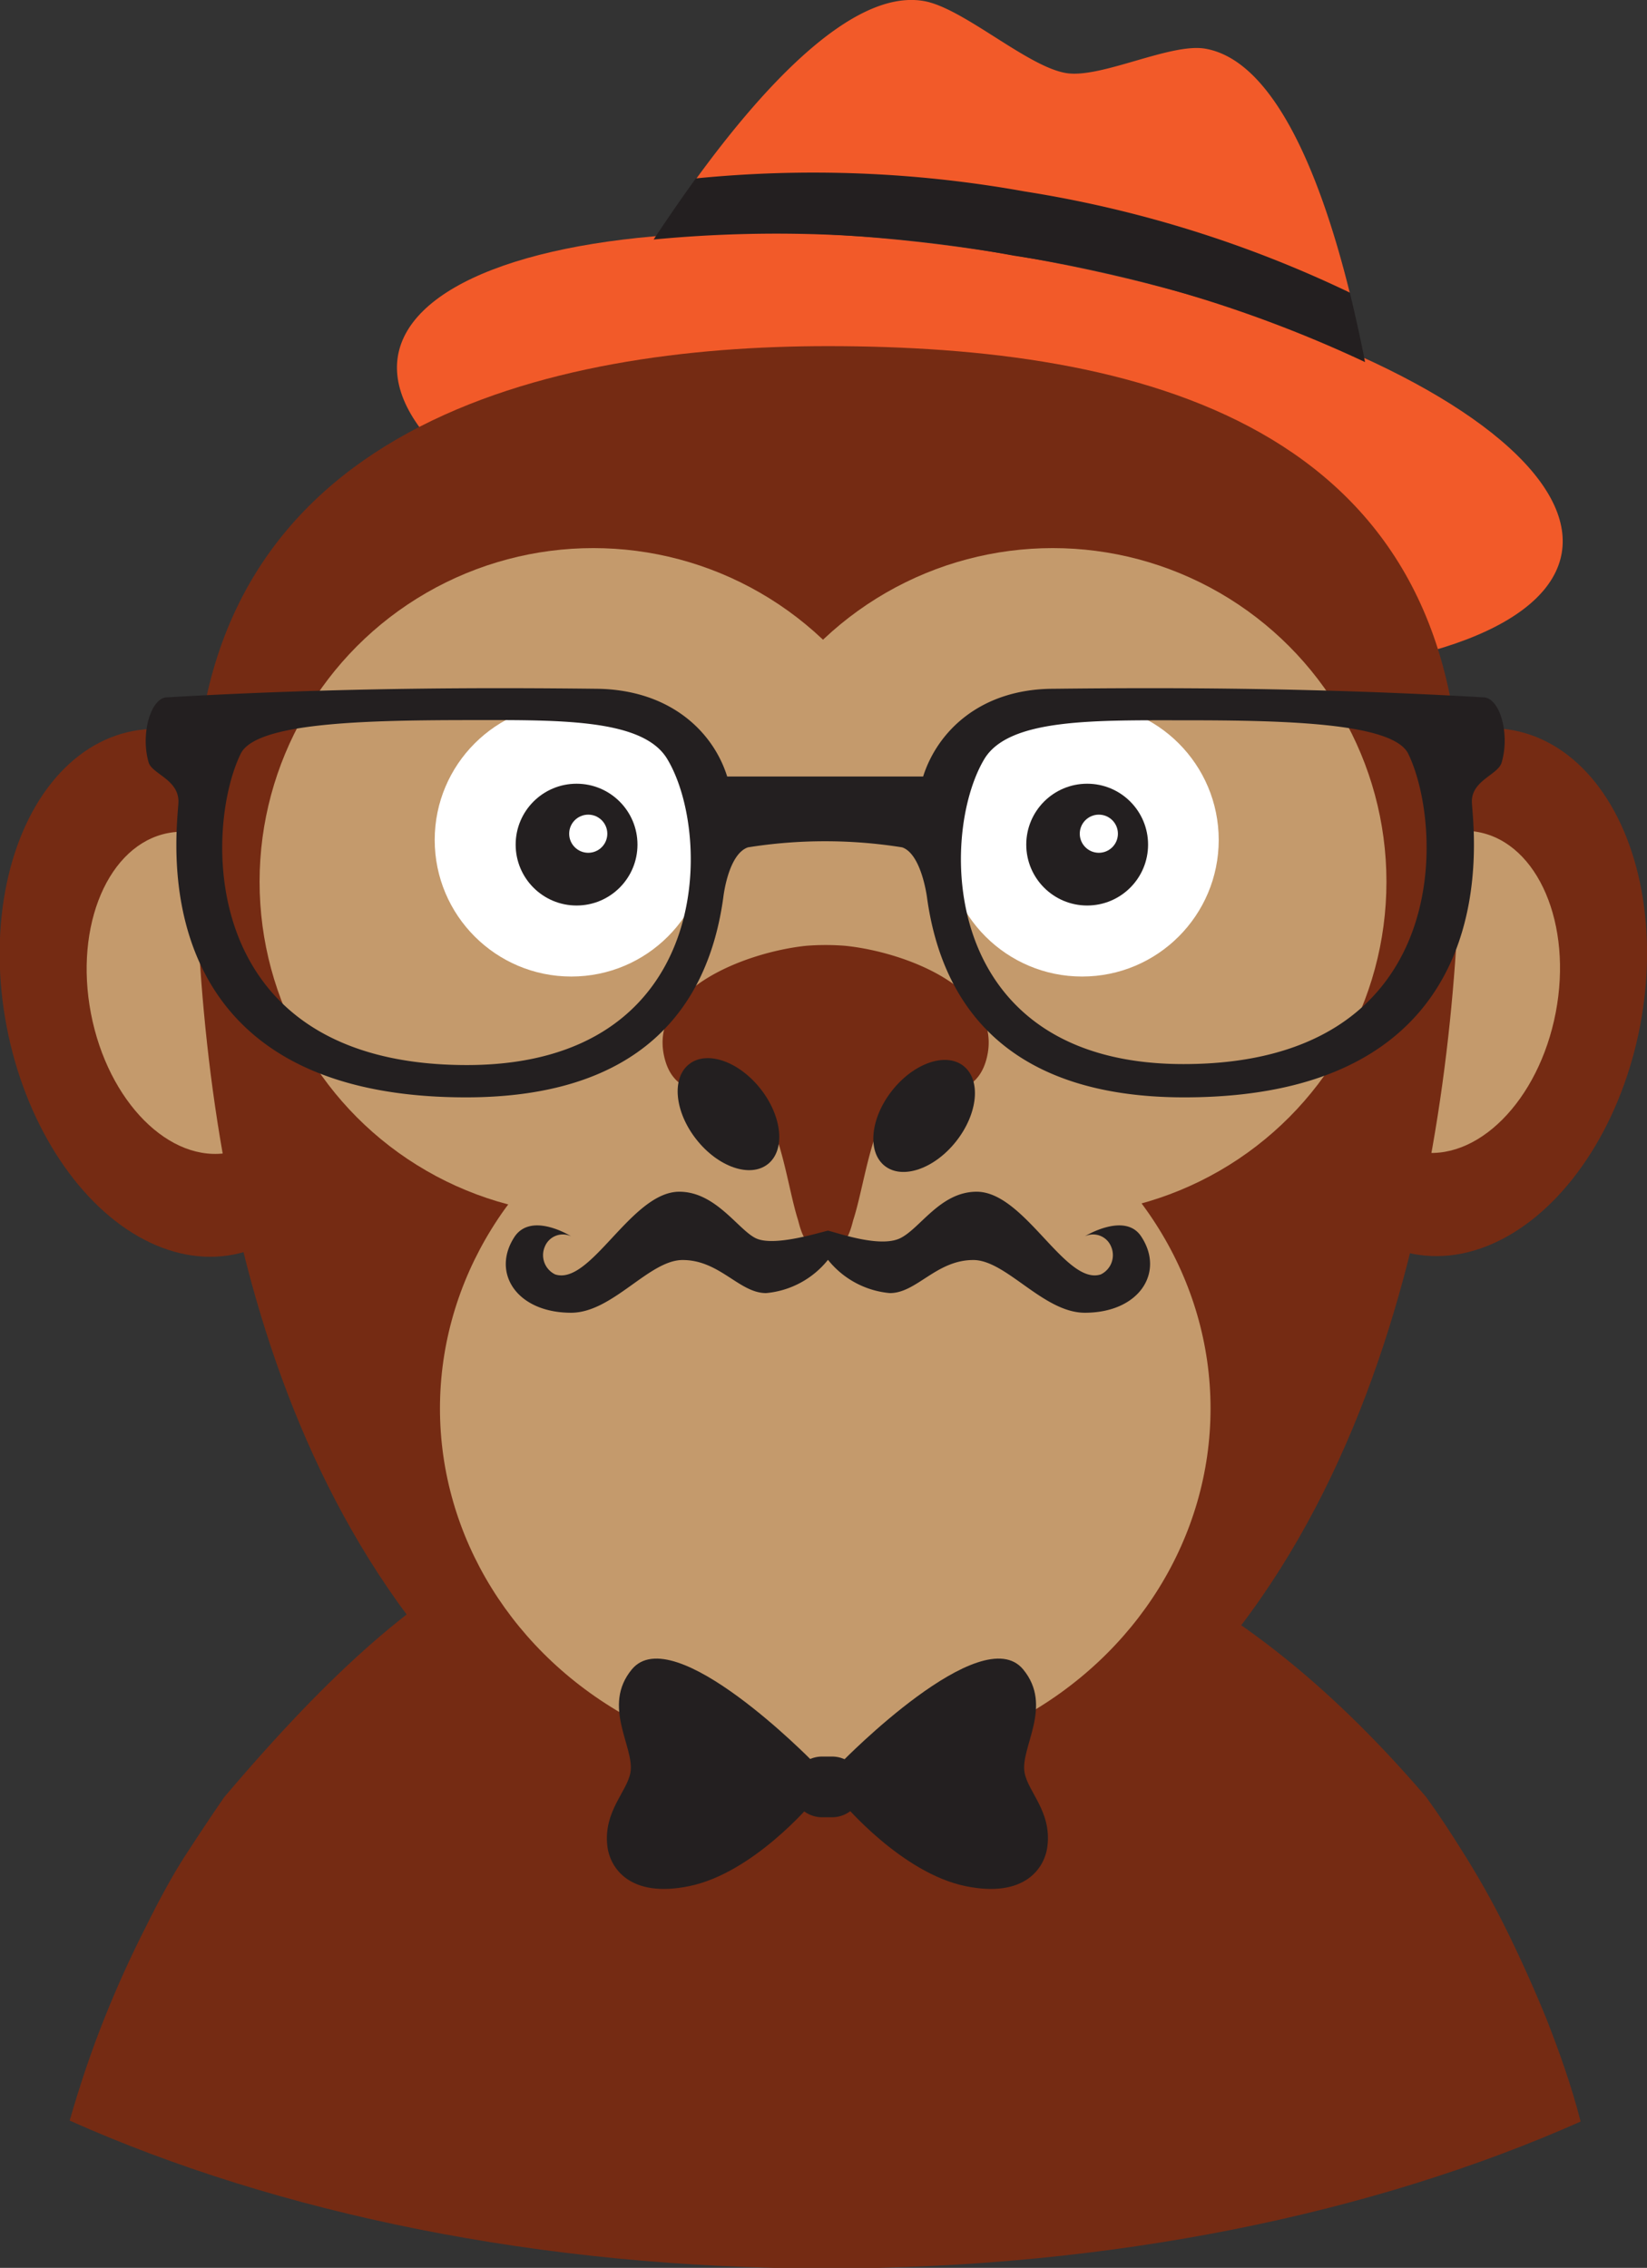 <svg id="_ÎÓÈ_1" data-name="—ÎÓÈ 1" xmlns="http://www.w3.org/2000/svg" viewBox="0 0 84.64 116.56"><rect x="0" y="0" width="84.64" height="116.56" fill="#333333" stroke="none"/><defs><style>.cls-1{fill:#752b13;}.cls-2{fill:#f25a29;}.cls-3{fill:#c49a6c;}.cls-4{fill:#fff;}.cls-5{fill:#231f20;}</style></defs><path class="cls-1" d="M282.7,798.89q-1-2.45-2.14-4.74-1-2-2.22-3.92c-.58-.93-1.18-1.84-1.81-2.71-9.15-10.68-18.74-15.46-31.49-15.46s-19.19,2.39-30.28,15.47c-.69,1-1.35,2-2,3s-1.39,2.37-2,3.61q-1.17,2.29-2.15,4.74t-1.79,5.27c10.63,4.75,24.16,7.6,38.88,7.6s28.15-2.83,38.77-7.55C284,802.36,283.37,800.6,282.7,798.89Z" transform="translate(-203.24 -695.16)"/><ellipse class="cls-2" cx="253.61" cy="718.56" rx="10.38" ry="30.33" transform="translate(-700.46 153.45) rotate(-80.39)"/><path class="cls-2" d="M272.61,710.23c-1.38-5.59-3.75-11.94-7.44-12.57-1.78-.3-5.33,1.53-7.11,1.26-2-.3-5.33-3.37-7.36-3.71-3.65-.62-8.25,4.42-11.69,9.15a61.25,61.25,0,0,1,16.9.67A60.31,60.31,0,0,1,272.61,710.23Z" transform="translate(-203.24 -695.16)"/><ellipse class="cls-1" cx="278.45" cy="746.17" rx="13.7" ry="9.24" transform="translate(-710.06 183.87) rotate(-79.14)"/><ellipse class="cls-3" cx="277.66" cy="746.17" rx="8.36" ry="5.64" transform="translate(-710.71 183.08) rotate(-79.14)"/><ellipse class="cls-1" cx="212.67" cy="746.17" rx="9.23" ry="13.7" transform="translate(-340.04 -641.71) rotate(-10.86)"/><ellipse class="cls-3" cx="213.47" cy="746.17" rx="5.64" ry="8.36" transform="translate(-340.02 -641.56) rotate(-10.86)"/><path class="cls-1" d="M278.3,736.77c0-19.9-16.61-23.82-32.52-23.82-14.09,0-32.52,3.91-32.52,23.82,0,14.56,2.43,36.28,17.77,48.55,4.61,3.69,10.8,4.25,13.81,4.38h0s.34,0,.94,0,.94,0,.94,0h0c3-.13,9.14-.76,13.81-4.38C276.34,773,278.3,748.8,278.3,736.77Z" transform="translate(-203.24 -695.16)"/><circle class="cls-3" cx="30.49" cy="45.32" r="17.15"/><circle class="cls-3" cx="54.1" cy="45.32" r="17.15"/><circle class="cls-4" cx="29.36" cy="43.17" r="7.02"/><ellipse class="cls-3" cx="42.41" cy="72.39" rx="19.8" ry="18.46"/><path class="cls-5" d="M245,785.69s-7.15-7.32-9.29-4.73c-1.56,1.89.15,4-.07,5.29-.17,1-1.39,2-1.19,3.78.13,1.13,1.15,2.7,4.21,2.07,3.28-.67,6.28-4.25,6.28-4.25Z" transform="translate(-203.24 -695.16)"/><path class="cls-5" d="M246.53,785.69s7.15-7.32,9.29-4.73c1.56,1.89-.15,4,.07,5.29.17,1,1.39,2,1.18,3.78-.13,1.13-1.15,2.7-4.21,2.07-3.28-.67-6.28-4.25-6.28-4.25Z" transform="translate(-203.24 -695.16)"/><path class="cls-5" d="M247.56,787a1.56,1.56,0,0,1-1.56,1.56h-.51a1.56,1.56,0,0,1-1.56-1.56h0a1.56,1.56,0,0,1,1.56-1.56H246a1.56,1.56,0,0,1,1.56,1.56Z" transform="translate(-203.24 -695.16)"/><path class="cls-5" d="M255.9,705a61.25,61.25,0,0,0-16.9-.67c-.79,1.09-1.52,2.16-2.17,3.14a66.31,66.31,0,0,1,18.51.83,65.44,65.44,0,0,1,18.05,5.47c-.21-1.1-.48-2.31-.78-3.57A60.31,60.31,0,0,0,255.9,705Z" transform="translate(-203.24 -695.16)"/><circle class="cls-5" cx="29.63" cy="43.41" r="3.13"/><path class="cls-1" d="M246.67,743.77a12.76,12.76,0,0,0-2,0c-3.07.32-8.23,2.26-7.26,5.84.73,2.72,4,1.21,4.83,2.22,1.14,1.35,1.48,4.35,2,6,.11.35.32,1.65,1.43,1.65s1.32-1.3,1.43-1.65c.54-1.68.88-4.68,2-6,.86-1,4.1.49,4.83-2.22C254.9,746,249.74,744.08,246.67,743.77Z" transform="translate(-203.24 -695.16)"/><ellipse class="cls-5" cx="240.65" cy="752.46" rx="2.1" ry="3.27" transform="translate(-617.24 -384.9) rotate(-38.23)"/><ellipse class="cls-5" cx="250.75" cy="752.46" rx="3.27" ry="2.1" transform="translate(-698.76 -211.31) rotate(-51.77)"/><circle class="cls-4" cx="30.23" cy="42.85" r="0.98"/><circle class="cls-4" cx="55.61" cy="43.17" r="7.02"/><circle class="cls-5" cx="55.87" cy="43.41" r="3.13"/><circle class="cls-4" cx="56.47" cy="42.85" r="0.98"/><path class="cls-5" d="M279.46,731c-9-.52-16.7-.5-22.06-.44-3.81,0-6,2.23-6.72,4.51H240.61c-.71-2.28-2.91-4.47-6.72-4.51-5.36-.06-13.09-.08-22.06.44-.84,0-1.38,1.89-.95,3.35.18.59,1.53.87,1.53,2s-2.33,15.21,14.78,15.21c8.88,0,12.43-4.52,13.22-10.27,0,0,.24-2.23,1.27-2.58a25.19,25.19,0,0,1,7.92,0c1,.34,1.28,2.58,1.28,2.58.79,5.74,4.34,10.27,13.22,10.27,17.11,0,14.78-14.12,14.78-15.21s1.35-1.37,1.53-2C280.85,732.86,280.31,731,279.46,731ZM227.23,749.9c-13.9,0-13.5-12.16-11.62-16,.77-1.58,6.21-1.72,11.48-1.73,4.73,0,9.17-.12,10.44,2C239.89,738.08,239.89,749.9,227.23,749.9Zm36.83-.05c-12.58,0-12.58-11.75-10.24-15.67,1.26-2.11,5.67-2,10.38-2,5.23,0,10.64.15,11.41,1.72C277.48,737.76,277.87,749.85,264.06,749.85Z" transform="translate(-203.24 -695.16)"/><path class="cls-5" d="M261.88,758.7c-.84-1.26-2.89,0-2.89,0a1,1,0,0,1,1.35.53,1.1,1.1,0,0,1-.53,1.43c-1.82.59-3.91-4.25-6.38-4.25-1.87,0-2.9,1.89-3.93,2.39s-3.16-.26-3.71-.39h0c-.56.13-2.8.83-3.71.39s-2.06-2.39-3.93-2.39c-2.47,0-4.55,4.84-6.38,4.25a1.1,1.1,0,0,1-.53-1.43,1,1,0,0,1,1.35-.53s-2-1.26-2.89,0c-1.24,1.85.08,3.93,2.89,3.93,2.13,0,4-2.71,5.73-2.71,1.91,0,2.91,1.7,4.29,1.7a4.6,4.6,0,0,0,3.18-1.71,4.59,4.59,0,0,0,3.18,1.71c1.38,0,2.38-1.7,4.29-1.7,1.69,0,3.6,2.71,5.73,2.71C261.8,762.63,263.11,760.54,261.88,758.7Z" transform="translate(-203.24 -695.16)"/></svg>
